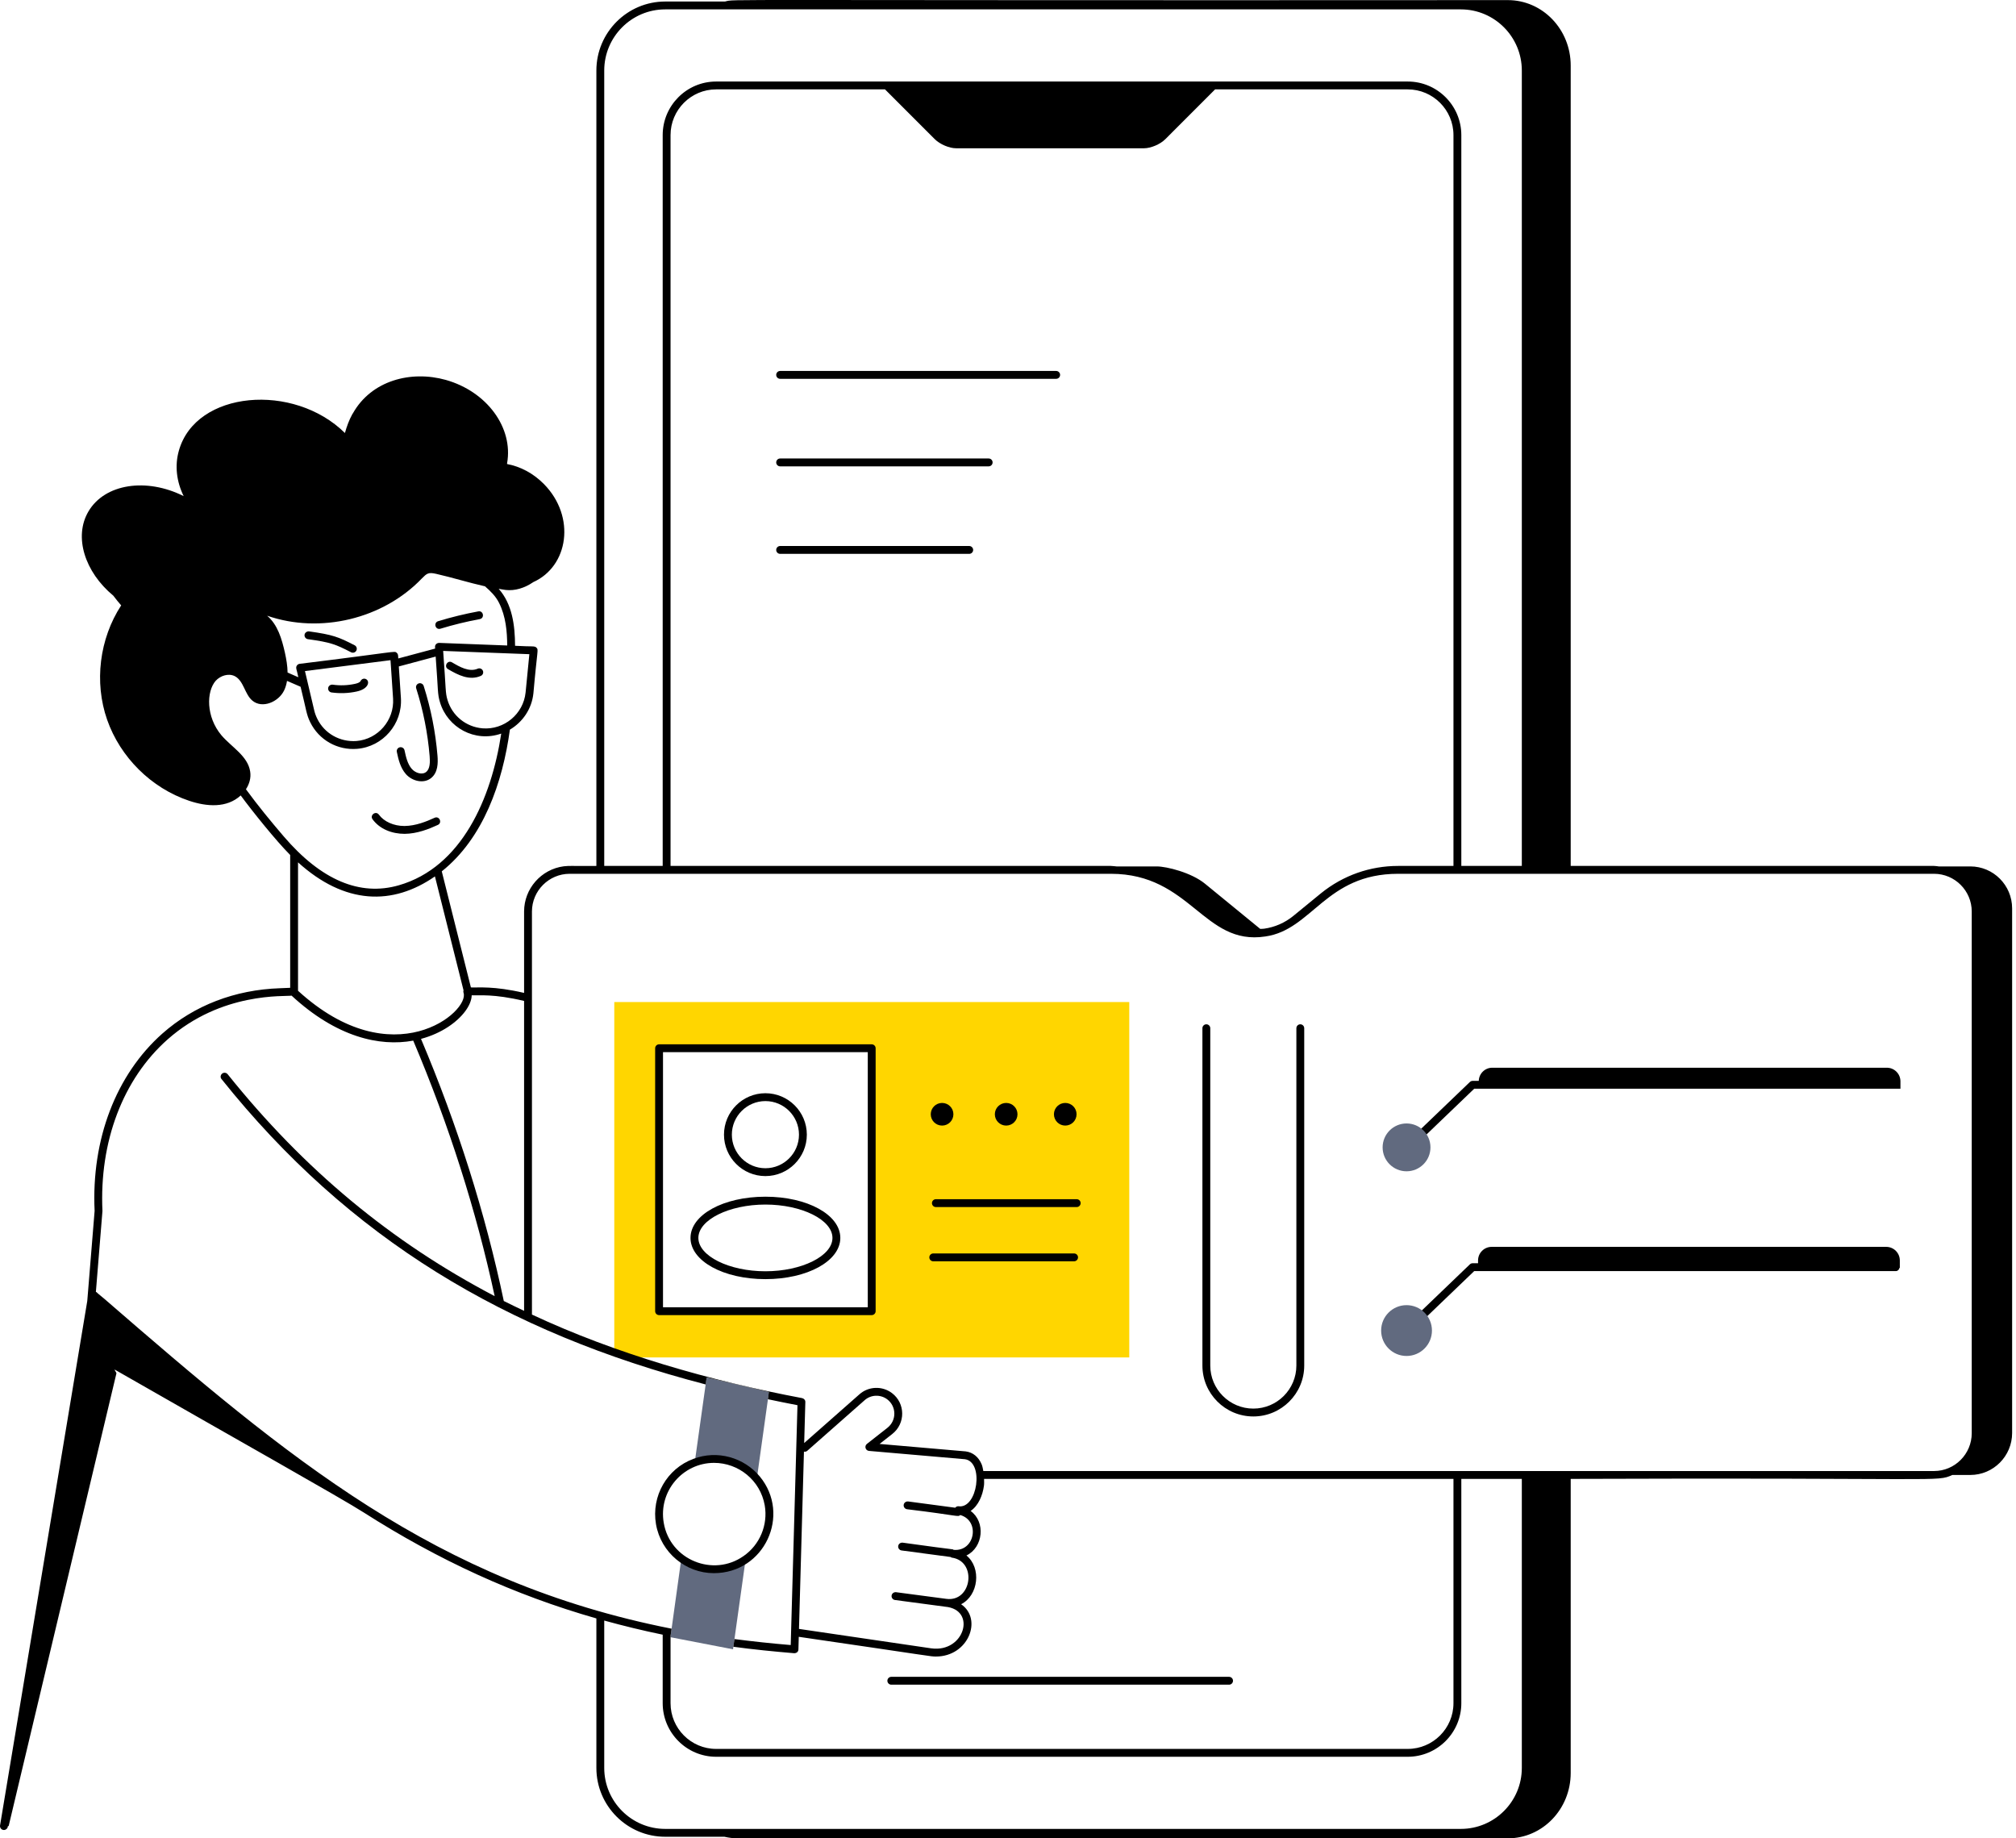 <svg width="204" height="186" viewBox="0 0 204 186" fill="none" xmlns="http://www.w3.org/2000/svg">
<path d="M88.207 132.666H66.692V106.062H88.207V132.666ZM62.16 101.387V136.832C62.637 137.007 63.13 137.182 63.623 137.341H114.271V101.387H62.16Z" fill="#FFD600"/>
<path d="M75.449 157.779L74.32 165.841L74.209 166.62L74.177 166.875L67.832 165.65L67.848 165.571L67.959 164.792L68.945 157.684C70.998 159.189 73.632 159.051 75.449 157.779Z" fill="#616A7F"/>
<path d="M77.802 140.845L77.707 141.576L76.578 149.654C75.089 147.86 72.599 147.107 70.297 147.985C70.32 147.823 71.582 138.818 71.505 139.366L77.802 140.845Z" fill="#616A7F"/>
<path d="M90.192 170.454H124.37C124.59 170.454 124.768 170.276 124.768 170.057C124.768 169.838 124.59 169.659 124.37 169.659H90.192C89.972 169.659 89.794 169.838 89.794 170.057C89.794 170.276 89.972 170.454 90.192 170.454ZM48.338 67.657C47.475 68.033 46.506 67.469 45.738 67.016C45.286 66.75 44.881 67.433 45.334 67.702C46.349 68.298 47.498 68.893 48.658 68.384C48.859 68.297 48.95 68.062 48.862 67.861C48.775 67.659 48.54 67.569 48.338 67.657ZM33.544 70.061C34.395 70.178 35.255 70.149 36.094 69.966C37.333 69.699 37.452 68.905 37.021 68.704C36.824 68.612 36.584 68.699 36.493 68.9C36.437 69.022 36.246 69.12 35.926 69.19C35.179 69.353 34.416 69.382 33.655 69.272C33.442 69.255 33.237 69.395 33.206 69.612C33.176 69.83 33.327 70.03 33.544 70.061ZM43.62 78.726C44.318 78.171 44.333 77.212 44.268 76.441C44.069 74.054 43.6 71.687 42.873 69.403C42.806 69.195 42.582 69.08 42.374 69.145C42.164 69.212 42.048 69.435 42.115 69.645C42.825 71.872 43.282 74.179 43.476 76.506C43.524 77.082 43.527 77.784 43.124 78.105C42.714 78.436 42.028 78.206 41.669 77.796C41.23 77.295 41.073 76.562 40.934 75.912C40.887 75.698 40.672 75.563 40.462 75.608C40.247 75.653 40.11 75.864 40.156 76.08C40.307 76.785 40.496 77.664 41.071 78.321C41.7 79.036 42.869 79.327 43.62 78.726ZM40.954 84.367C42.22 84.354 43.411 83.877 44.308 83.463C44.782 83.244 44.456 82.522 43.974 82.742C43.15 83.123 42.062 83.561 40.947 83.572C40.934 83.572 40.921 83.572 40.908 83.572C39.842 83.572 38.862 83.135 38.342 82.427C38.031 82.001 37.391 82.472 37.701 82.896C38.429 83.891 39.663 84.367 40.954 84.367ZM44.567 63.613C45.875 63.213 47.214 62.887 48.546 62.641C49.07 62.543 48.913 61.757 48.402 61.859C47.041 62.11 45.672 62.444 44.334 62.852C43.846 63.004 44.043 63.76 44.567 63.613ZM31.266 63.882C31.067 63.865 30.849 64.005 30.818 64.222C30.788 64.439 30.939 64.64 31.157 64.671C33.448 64.987 33.956 65.186 35.524 65.996C35.71 66.095 35.956 66.026 36.059 65.826C36.16 65.631 36.084 65.391 35.889 65.29C34.23 64.433 33.665 64.218 31.266 63.882Z" fill="black"/>
<path d="M199.378 87.663H196.182C196.023 87.646 195.868 87.614 195.705 87.614H158.94V6.627C158.94 2.969 156.093 0.011 152.579 0.011C69.846 0.063 74.598 -0.117 73.361 0.154H67.313C63.472 0.154 60.348 3.286 60.348 7.136V87.614C57.342 87.63 57.798 87.584 57.053 87.65C54.761 87.948 53.033 89.914 53.033 92.227V100.461C49.914 99.737 48.433 99.945 47.651 99.907L44.703 88.162C48.916 84.805 50.858 79.199 51.596 73.824C52.883 73.064 53.813 71.731 53.976 70.144C54.372 65.661 54.505 65.78 54.303 65.549C54.101 65.319 53.937 65.449 52.12 65.34C52.111 63.266 51.833 61.118 50.462 59.574C50.699 59.611 50.934 59.664 51.173 59.691C52.11 59.8 53.093 59.488 53.921 58.926C53.937 58.926 53.937 58.91 53.937 58.91C57.528 57.314 58.295 52.288 55.045 48.98C53.968 47.886 52.656 47.2 51.313 46.95V46.887V46.872C51.954 43.296 49.299 39.627 45.114 38.44C41.559 37.446 37.574 38.509 35.715 41.812C35.684 41.844 35.668 41.875 35.652 41.906C35.324 42.5 35.09 43.14 34.903 43.811C29.719 38.689 19.821 39.505 18.102 45.591C17.665 47.121 17.867 48.73 18.586 50.197C14.823 48.308 10.607 48.933 8.952 51.743C7.437 54.304 8.577 57.88 11.466 60.269C11.716 60.612 11.996 60.94 12.262 61.252C10.06 64.625 9.514 69.028 10.841 72.823C12.168 76.617 15.307 79.74 19.132 81.02C20.924 81.624 22.957 81.777 24.356 80.482C25.576 82.135 27.915 85.049 29.363 86.506V99.945L28.34 99.987C23.767 100.142 19.649 101.726 16.433 104.571C11.734 108.736 9.233 115.295 9.574 122.519L8.831 131.63L0.005 184.695C-0.034 184.933 0.148 185.158 0.398 185.158C0.588 185.158 0.757 185.02 0.79 184.826L0.801 184.76H0.875L11.783 138.946C11.783 138.883 11.593 138.628 11.593 138.565C24.146 145.756 34.511 151.564 36.791 153.022C44.398 157.875 52.05 161.377 60.348 163.751V178.876C60.348 182.717 63.472 185.841 67.313 185.841H73.304C73.746 185.943 74.203 186 74.675 186H152.579C156.093 186 158.94 183.042 158.94 179.385V149.632C197.078 149.486 195.899 149.97 197.559 149.235H199.378C201.716 149.235 203.608 147.327 203.608 144.989V91.908C203.608 89.571 201.716 87.663 199.378 87.663ZM127.917 93.964C127.786 93.985 127.655 93.973 127.523 93.985L121.952 89.428C120.568 88.283 118.04 87.663 117.054 87.663H112.985C112.792 87.654 112.604 87.614 112.41 87.614H67.853V13.671C67.853 11.119 69.922 9.044 72.465 9.044H89.555L94.584 14.075C95.115 14.606 96.066 15.002 96.75 15.002H115.761C116.446 15.002 117.397 14.606 117.927 14.075L122.956 9.044H142.449C145.001 9.044 147.077 11.119 147.077 13.671V87.614H141.479C138.67 87.614 135.921 88.552 133.658 90.392L130.861 92.68C130.012 93.37 128.996 93.814 127.917 93.964ZM61.143 7.136C61.143 3.724 63.911 0.949 67.313 0.949H147.824C151.226 0.949 153.994 3.724 153.994 7.136V87.614H147.872V13.671C147.872 10.681 145.439 8.249 142.449 8.249H72.465C69.484 8.249 67.058 10.681 67.058 13.671V87.614H61.143V7.136ZM57.644 88.409H112.41C120.503 88.409 121.781 95.706 128.034 94.752C132.79 94.083 134.132 88.409 141.479 88.409H195.705C197.809 88.409 199.521 90.122 199.521 92.227V145.006C199.521 147.118 197.809 148.837 195.705 148.837H99.503C99.456 148.598 99.418 148.352 99.329 148.146C99.015 147.406 98.45 146.948 97.72 146.85L89.007 146.096L90.281 145.096C91.648 144.03 91.621 141.98 90.26 140.951C89.266 140.201 87.876 140.258 86.959 141.081L81.376 146.004L81.492 141.874C81.508 141.668 81.365 141.509 81.174 141.461C71.842 139.704 62.291 136.967 53.828 133.006V92.227C53.828 90.128 55.545 88.409 57.644 88.409ZM96.991 152.402C96.853 152.388 96.742 152.454 96.657 152.55L91.892 151.915C91.676 151.896 91.475 152.039 91.445 152.256C91.416 152.474 91.569 152.674 91.787 152.703C97.097 153.346 96.902 153.512 97.169 153.289C99.211 153.873 98.654 157.011 96.5 156.812C96.209 156.689 97.502 156.942 91.337 156.084C91.118 156.064 90.919 156.208 90.889 156.426C90.861 156.643 91.013 156.844 91.231 156.873L96.191 157.535C96.229 157.553 96.254 157.591 96.298 157.597C96.299 157.597 96.3 157.597 96.301 157.597C98.894 157.946 98.354 162.11 95.767 161.771C93.521 161.474 90.506 161.076 90.668 161.097C90.45 161.077 90.25 161.22 90.221 161.439C90.192 161.656 90.345 161.856 90.562 161.886L95.638 162.563C98.851 162.842 97.616 167.234 94.244 166.779L80.85 164.811L81.352 146.876L81.406 146.88C81.514 146.897 81.617 146.852 81.697 146.782L87.488 141.675C88.126 141.103 89.09 141.064 89.781 141.585C90.719 142.295 90.751 143.72 89.791 144.47L87.724 146.093C87.441 146.315 87.577 146.77 87.936 146.801L97.633 147.641C99.602 147.902 98.92 152.688 96.991 152.402ZM53.033 101.274V132.63C52.341 132.301 51.659 131.972 50.979 131.633C49.114 122.766 46.296 113.847 42.602 105.113C43.618 104.839 44.539 104.427 45.33 103.909C46.8 102.945 47.709 101.702 47.732 100.702C48.468 100.74 49.917 100.532 53.033 101.274ZM53.185 70.065C52.961 72.248 51.006 73.866 48.828 73.692C47.152 73.548 45.761 72.422 45.283 70.824C45.052 70.046 45.141 69.847 44.844 65.859C45.249 65.875 53.938 66.204 53.566 66.19L53.185 70.065ZM50.499 60.999C51.188 62.364 51.317 63.913 51.325 65.31L44.433 65.047C44.155 65.059 44.007 65.263 44.021 65.471L44.032 65.623L40.302 66.622C40.277 66.463 40.334 66.204 40.138 66.041C39.889 65.836 40.208 65.952 30.32 67.165C30.208 67.18 30.108 67.24 30.044 67.333C29.878 67.575 30.041 67.747 30.189 68.523L29.101 68.048C29.093 67.373 28.974 66.686 28.829 66.03C28.517 64.656 28.11 63.22 27.033 62.298C32.404 64.156 38.775 62.626 42.694 58.52C43.192 58.023 43.336 57.873 44.162 58.067C45.8 58.441 47.425 58.954 49.076 59.323C49.654 59.823 50.172 60.338 50.499 60.999ZM30.859 67.898L39.516 66.796L39.776 70.68C39.913 72.869 38.252 74.796 36.073 74.974C34.41 75.096 32.839 74.224 32.105 72.723C31.965 72.439 31.86 72.152 31.795 71.868L30.859 67.898ZM28.719 84.636C27.406 83.105 26.099 81.512 24.887 79.856C25.234 79.323 25.417 78.701 25.316 78.069C25.081 76.492 23.442 75.602 22.411 74.4C20.832 72.522 20.874 69.96 21.834 68.872C22.318 68.357 23.13 68.091 23.77 68.419C24.675 68.903 24.753 70.231 25.534 70.886C26.533 71.73 28.189 71.027 28.751 69.856C28.899 69.548 28.989 69.224 29.043 68.891C29.205 68.962 30.578 69.555 30.416 69.485C31.017 71.902 30.995 72.271 31.391 73.074C32.276 74.881 34.16 75.929 36.136 75.766C38.745 75.554 40.733 73.25 40.569 70.629L40.356 67.43L44.086 66.431C44.353 69.922 44.255 70.164 44.521 71.051C45.29 73.622 48.05 75.152 50.72 74.224C49.728 80.786 46.712 87.743 40.36 89.571C36.415 90.709 32.499 89.046 28.719 84.636ZM44.011 88.674L46.904 100.197C46.881 100.276 46.874 100.359 46.902 100.438C47.582 102.335 39.765 109.018 30.158 100.245V87.251C34.889 91.534 39.722 91.654 44.011 88.674ZM10.537 131.395C10.331 131.236 10.108 131.029 9.885 130.854L9.774 130.743C9.753 130.726 9.725 130.732 9.702 130.719L10.367 122.533C10.039 115.5 12.442 109.17 16.96 105.167C22.445 100.315 28.846 100.855 29.505 100.737C34.045 104.934 38.41 105.919 41.816 105.29C45.426 113.804 48.191 122.495 50.056 131.14C39.612 125.677 30.765 118.341 23.036 108.687C22.893 108.512 22.639 108.496 22.48 108.624C22.305 108.767 22.273 109.021 22.416 109.18C35.347 125.357 51.21 134.824 71.41 140.078L71.505 139.362L77.802 140.841L77.707 141.572C78.693 141.779 79.695 141.986 80.697 142.177C80.452 150.867 80.262 157.595 80.013 166.443C78.073 166.284 76.18 166.077 74.32 165.839L74.209 166.618C76.212 166.888 78.264 167.095 80.363 167.27C80.643 167.27 80.792 167.086 80.792 166.888L80.828 165.61C94.656 167.625 94.122 167.605 94.711 167.605C97.992 167.605 99.457 163.826 97.256 162.314C99.019 161.423 99.333 158.629 97.793 157.382C99.495 156.566 99.754 153.989 98.217 152.876C99.016 152.335 99.438 151.281 99.566 150.324C99.598 150.087 99.579 149.862 99.578 149.632H147.077V172.325C147.077 174.876 145.001 176.952 142.449 176.952H72.465C69.922 176.952 67.853 174.876 67.853 172.325V165.531L67.959 164.789C44.007 160.06 29.234 147.596 10.537 131.395ZM61.143 178.876V163.966C63.077 164.499 65.044 164.98 67.058 165.394V172.325C67.058 175.314 69.484 177.747 72.465 177.747H142.449C145.439 177.747 147.872 175.314 147.872 172.325V149.632H153.994V178.876C153.994 182.279 151.226 185.046 147.824 185.046H67.313C63.911 185.046 61.143 182.279 61.143 178.876Z" fill="black"/>
<path d="M142.329 116.571C142.428 116.571 142.527 116.534 142.604 116.461L149.175 110.157H191.841C191.841 110.157 191.841 110.157 191.841 110.157L192.307 110.157V109.407C192.307 108.647 191.691 108.031 190.931 108.031H151.003C150.259 108.031 149.661 108.625 149.636 109.362H149.015C148.912 109.362 148.814 109.403 148.74 109.473L142.054 115.886C141.895 116.038 141.89 116.29 142.042 116.448C142.12 116.531 142.224 116.571 142.329 116.571ZM142.329 135.023C142.428 135.023 142.527 134.985 142.604 134.912L149.175 128.608H191.841C192.033 128.608 192.172 128.462 192.209 128.282H192.244V127.532C192.244 126.772 191.628 126.156 190.868 126.156H150.941C150.181 126.156 149.565 126.772 149.565 127.532V127.813H149.015C148.912 127.813 148.814 127.853 148.74 127.923L142.054 134.338C141.895 134.49 141.89 134.742 142.042 134.9C142.12 134.982 142.224 135.023 142.329 135.023ZM94.305 121.731C94.305 121.95 94.482 122.129 94.702 122.129H108.953C109.173 122.129 109.351 121.95 109.351 121.731C109.351 121.512 109.173 121.334 108.953 121.334H94.702C94.482 121.334 94.305 121.512 94.305 121.731ZM94.437 127.617H108.688C108.907 127.617 109.085 127.438 109.085 127.219C109.085 127 108.907 126.822 108.688 126.822H94.437C94.217 126.822 94.039 127 94.039 127.219C94.039 127.438 94.217 127.617 94.437 127.617ZM95.33 113.885C95.963 113.885 96.475 113.372 96.475 112.739C96.475 112.107 95.963 111.594 95.33 111.594C94.697 111.594 94.184 112.107 94.184 112.739C94.184 113.372 94.697 113.885 95.33 113.885ZM101.815 113.885C102.447 113.885 102.96 113.372 102.96 112.739C102.96 112.107 102.447 111.594 101.815 111.594C101.182 111.594 100.669 112.107 100.669 112.739C100.669 113.372 101.182 113.885 101.815 113.885Z" fill="black"/>
<path d="M107.793 113.884C108.426 113.884 108.938 113.371 108.938 112.739C108.938 112.106 108.426 111.594 107.793 111.594C107.161 111.594 106.648 112.106 106.648 112.739C106.648 113.371 107.161 113.884 107.793 113.884Z" fill="black"/>
<path d="M126.825 143.315C129.665 143.315 131.976 141.005 131.976 138.164V104.034C131.976 103.815 131.798 103.637 131.578 103.637C131.358 103.637 131.181 103.815 131.181 104.034V138.164C131.181 140.567 129.226 142.52 126.825 142.52C124.422 142.52 122.468 140.567 122.468 138.164V104.034C122.468 103.815 122.29 103.637 122.07 103.637C121.851 103.637 121.673 103.815 121.673 104.034V138.164C121.673 141.005 123.984 143.315 126.825 143.315ZM66.692 133.061H88.208C88.428 133.061 88.606 132.883 88.606 132.664V106.061C88.606 105.842 88.428 105.663 88.208 105.663H66.692C66.473 105.663 66.295 105.842 66.295 106.061V132.664C66.295 132.883 66.473 133.061 66.692 133.061ZM67.09 106.458H87.811V132.266H67.09V106.458Z" fill="black"/>
<path d="M77.453 118.995C79.763 118.995 81.644 117.114 81.644 114.803C81.644 112.491 79.763 110.611 77.453 110.611C75.142 110.611 73.261 112.491 73.261 114.803C73.261 117.114 75.142 118.995 77.453 118.995ZM77.453 111.406C79.325 111.406 80.849 112.931 80.849 114.803C80.849 116.676 79.325 118.2 77.453 118.2C75.58 118.2 74.056 116.676 74.056 114.803C74.056 112.931 75.58 111.406 77.453 111.406ZM77.453 121.08C73.202 121.08 69.873 122.911 69.873 125.25C69.873 127.589 73.202 129.421 77.453 129.421C81.703 129.421 85.032 127.589 85.032 125.25C85.032 122.911 81.703 121.08 77.453 121.08ZM77.453 128.626C73.775 128.626 70.668 127.079 70.668 125.25C70.668 123.421 73.775 121.875 77.453 121.875C81.13 121.875 84.237 123.421 84.237 125.25C84.237 127.079 81.13 128.626 77.453 128.626ZM72.233 159.17C77.376 159.17 80.066 153.25 76.89 149.396C75.292 147.466 72.582 146.682 70.164 147.606C67.484 148.598 65.893 151.378 66.38 154.215C66.875 157.096 69.397 159.17 72.233 159.17ZM67.164 154.081C66.612 150.865 69.103 148.011 72.253 148.011C74.733 148.011 76.937 149.771 77.384 152.31C77.727 154.293 76.881 156.31 75.23 157.447L75.226 157.448C72.183 159.585 67.81 157.852 67.164 154.081ZM106.875 37.533H78.942C78.723 37.533 78.545 37.712 78.545 37.931C78.545 38.15 78.723 38.328 78.942 38.328H106.875C107.095 38.328 107.272 38.15 107.272 37.931C107.272 37.712 107.095 37.533 106.875 37.533ZM100.044 46.389H78.942C78.723 46.389 78.545 46.568 78.545 46.787C78.545 47.006 78.723 47.185 78.942 47.185H100.044C100.264 47.185 100.442 47.006 100.442 46.787C100.442 46.568 100.264 46.389 100.044 46.389ZM98.076 55.244H78.942C78.723 55.244 78.545 55.423 78.545 55.642C78.545 55.861 78.723 56.039 78.942 56.039H98.076C98.296 56.039 98.474 55.861 98.474 55.642C98.474 55.423 98.296 55.244 98.076 55.244Z" fill="black"/>
<path d="M142.328 118.51C143.665 118.51 144.749 117.427 144.749 116.09C144.749 114.754 143.665 113.67 142.328 113.67C140.992 113.67 139.908 114.754 139.908 116.09C139.908 117.427 140.992 118.51 142.328 118.51Z" fill="#616A7F"/>
<path d="M142.329 137.195C143.749 137.195 144.9 136.044 144.9 134.624C144.9 133.204 143.749 132.053 142.329 132.053C140.909 132.053 139.758 133.204 139.758 134.624C139.758 136.044 140.909 137.195 142.329 137.195Z" fill="#616A7F"/>
</svg>
